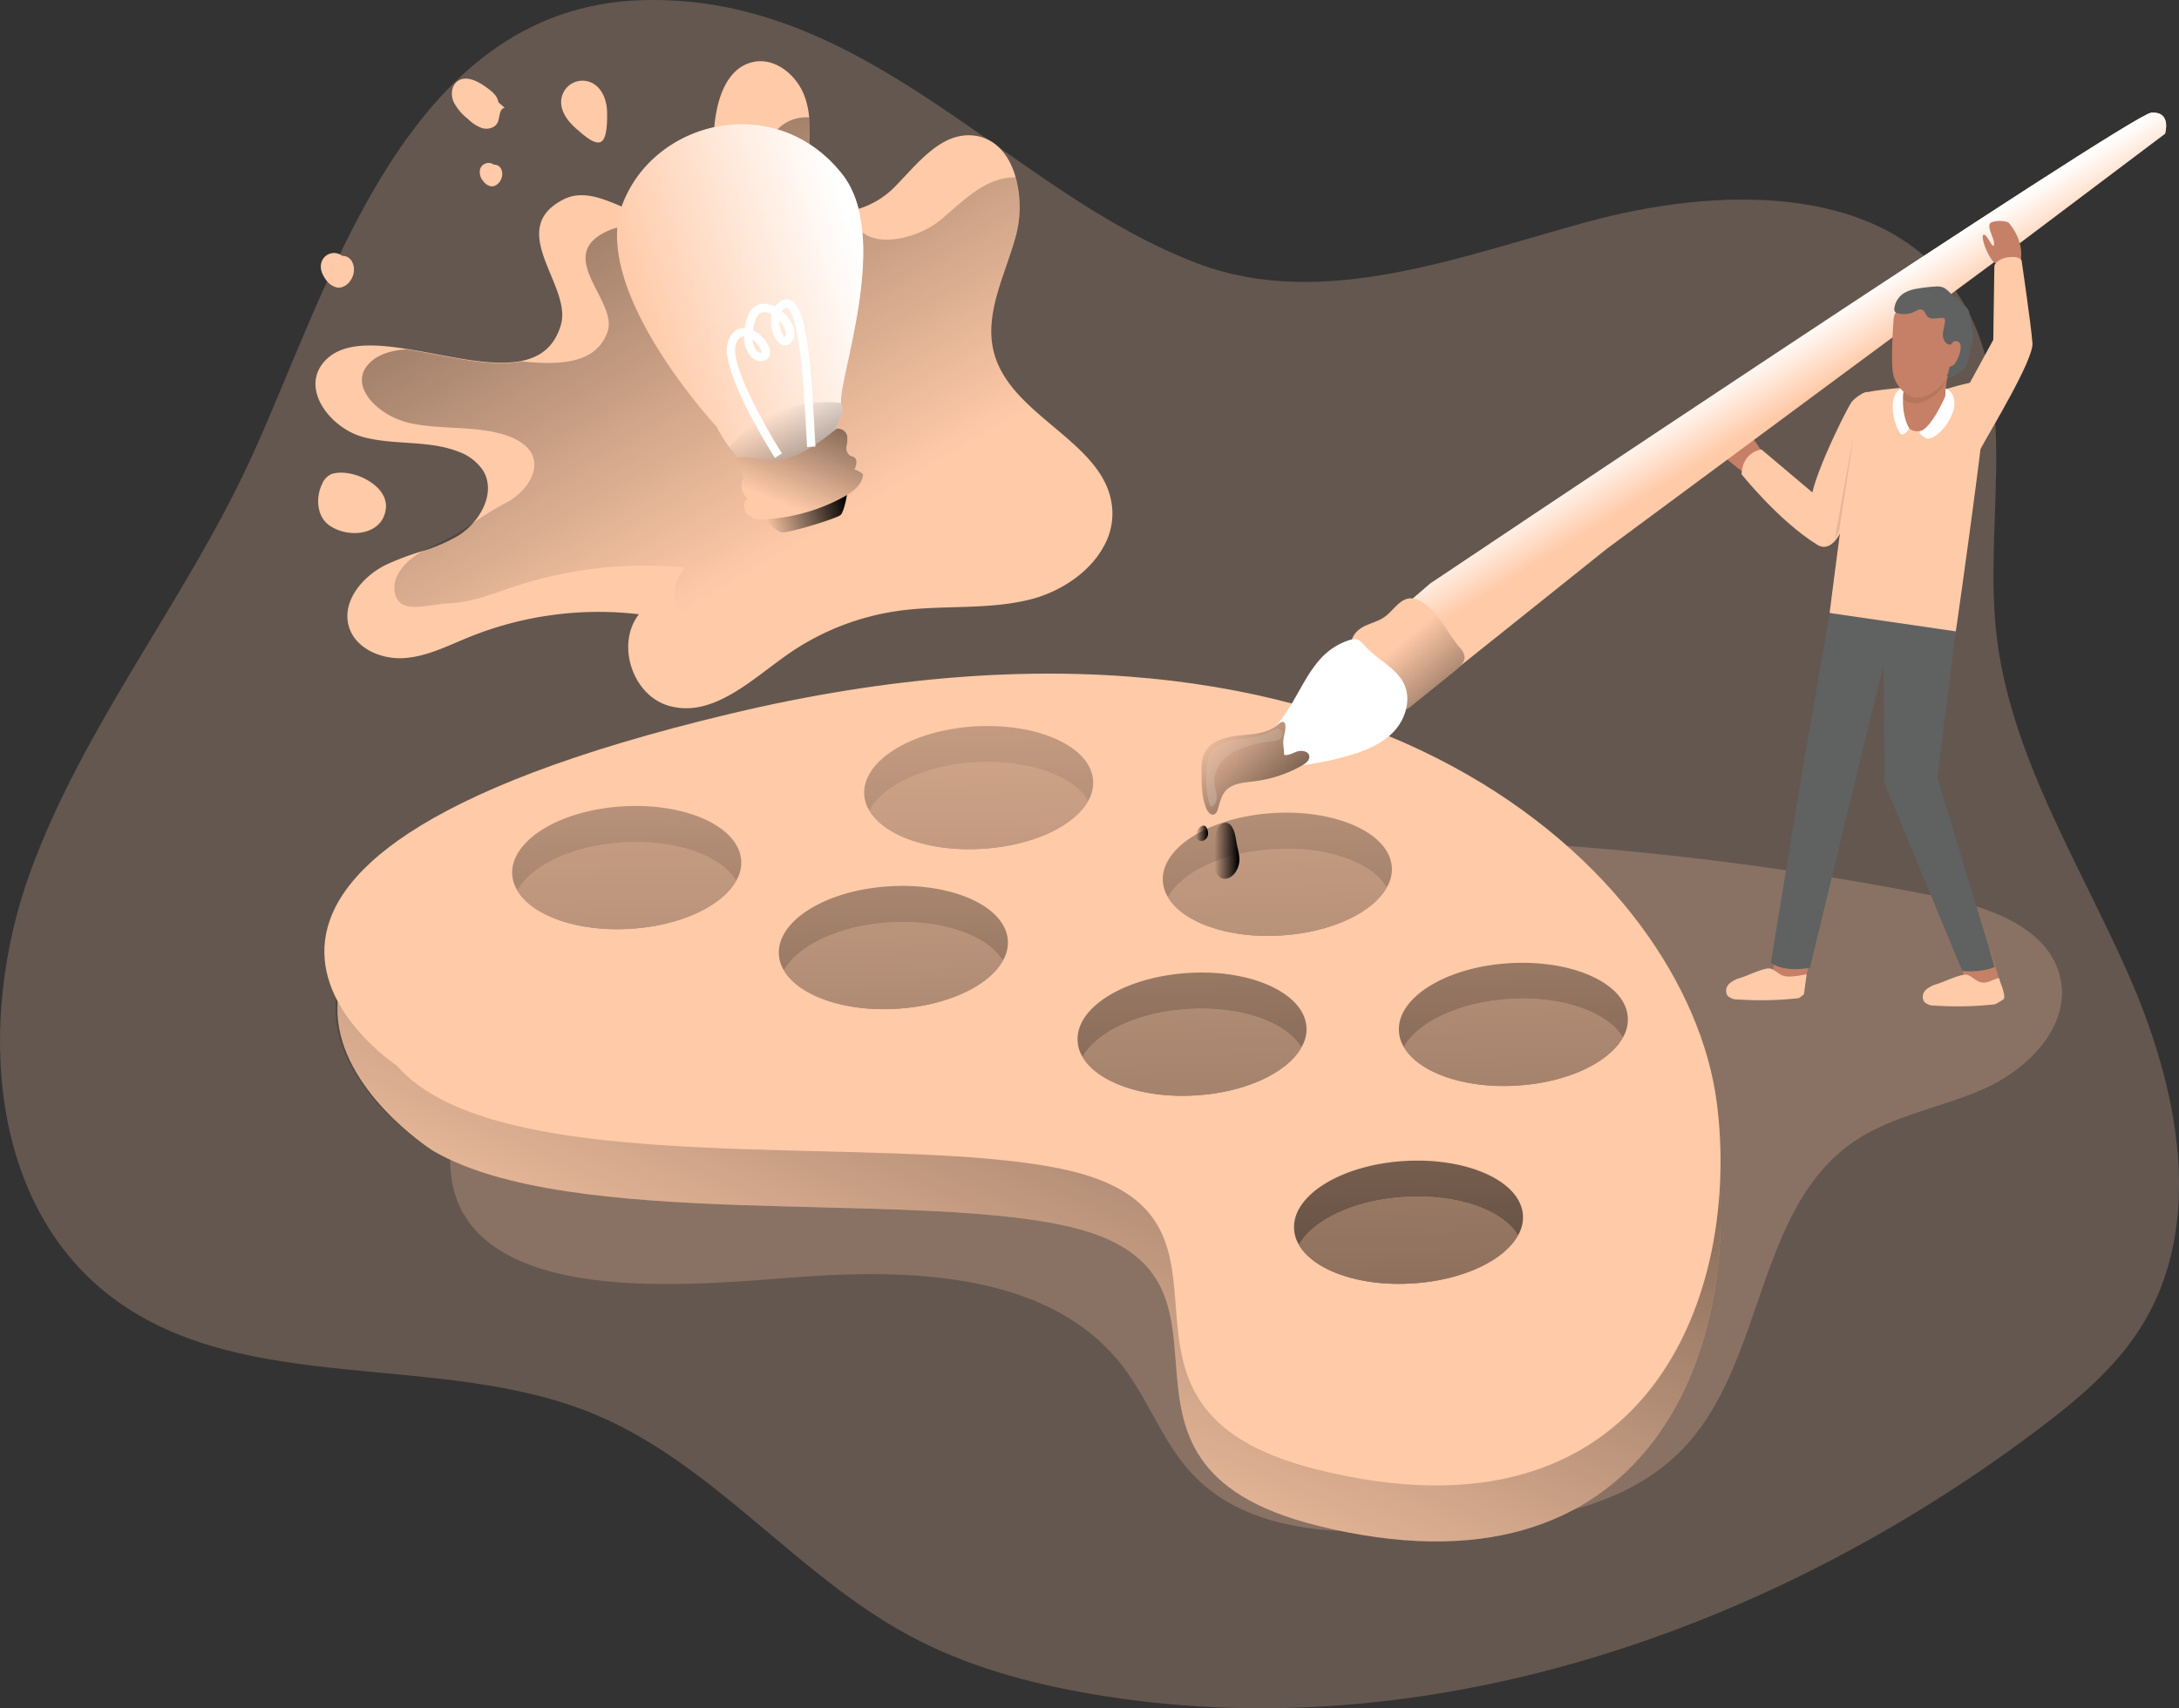<svg id="Layer_1" data-name="Layer 1" xmlns="http://www.w3.org/2000/svg" xmlns:xlink="http://www.w3.org/1999/xlink" viewBox="0 0 642.02 503.42"><rect x="0" y="0" width="642.02" height="503.42" fill="#333333" stroke="none"/><defs><linearGradient id="linear-gradient" x1="241.67" y1="167.93" x2="86.48" y2="-96.21" gradientUnits="userSpaceOnUse"><stop offset="0" stop-color="#010101" stop-opacity="0"/><stop offset="0.54" stop-color="#010101" stop-opacity="0.54"/><stop offset="0.95" stop-color="#010101"/></linearGradient><linearGradient id="linear-gradient-2" x1="262.15" y1="451.13" x2="434.2" y2="64.62" gradientUnits="userSpaceOnUse"><stop offset="0" stop-color="#010101" stop-opacity="0"/><stop offset="0.95" stop-color="#010101"/></linearGradient><linearGradient id="linear-gradient-3" x1="187.33" y1="125.8" x2="199.12" y2="573.62" xlink:href="#linear-gradient-2"/><linearGradient id="linear-gradient-4" x1="291.58" y1="123.05" x2="303.36" y2="570.87" xlink:href="#linear-gradient-2"/><linearGradient id="linear-gradient-5" x1="265.22" y1="123.75" x2="277.01" y2="571.57" xlink:href="#linear-gradient-2"/><linearGradient id="linear-gradient-6" x1="378.85" y1="120.76" x2="390.63" y2="568.58" xlink:href="#linear-gradient-2"/><linearGradient id="linear-gradient-7" x1="447.18" y1="118.96" x2="458.96" y2="566.78" xlink:href="#linear-gradient-2"/><linearGradient id="linear-gradient-8" x1="414.73" y1="119.81" x2="426.52" y2="567.63" xlink:href="#linear-gradient-2"/><linearGradient id="linear-gradient-9" x1="352.49" y1="121.45" x2="364.27" y2="569.27" xlink:href="#linear-gradient-2"/><linearGradient id="linear-gradient-10" x1="187.59" y1="112.05" x2="201.73" y2="770.42" xlink:href="#linear-gradient-2"/><linearGradient id="linear-gradient-11" x1="291.76" y1="109.81" x2="305.9" y2="768.18" xlink:href="#linear-gradient-2"/><linearGradient id="linear-gradient-12" x1="265.61" y1="110.37" x2="279.75" y2="768.74" xlink:href="#linear-gradient-2"/><linearGradient id="linear-gradient-13" x1="379.15" y1="107.93" x2="393.29" y2="766.31" xlink:href="#linear-gradient-2"/><linearGradient id="linear-gradient-14" x1="447.72" y1="106.46" x2="461.86" y2="764.83" xlink:href="#linear-gradient-2"/><linearGradient id="linear-gradient-15" x1="415.55" y1="107.15" x2="429.69" y2="765.52" xlink:href="#linear-gradient-2"/><linearGradient id="linear-gradient-16" x1="353" y1="108.49" x2="367.14" y2="766.87" xlink:href="#linear-gradient-2"/><linearGradient id="linear-gradient-17" x1="534.41" y1="126.91" x2="524.48" y2="110.81" gradientUnits="userSpaceOnUse"><stop offset="0" stop-color="#fff" stop-opacity="0"/><stop offset="0.95" stop-color="#fff"/></linearGradient><linearGradient id="linear-gradient-18" x1="539.59" y1="143.06" x2="578.13" y2="148.12" xlink:href="#linear-gradient-2"/><linearGradient id="linear-gradient-19" x1="419.36" y1="196.29" x2="455.33" y2="238.69" xlink:href="#linear-gradient-2"/><linearGradient id="linear-gradient-20" x1="361.81" y1="220.9" x2="402.57" y2="263.89" xlink:href="#linear-gradient-2"/><linearGradient id="linear-gradient-21" x1="363.57" y1="217.94" x2="425.75" y2="316.86" xlink:href="#linear-gradient-17"/><linearGradient id="linear-gradient-22" x1="364.07" y1="257.83" x2="371.46" y2="257.83" xlink:href="#linear-gradient-2"/><linearGradient id="linear-gradient-23" x1="358.62" y1="252.64" x2="362.24" y2="252.64" xlink:href="#linear-gradient-2"/><linearGradient id="linear-gradient-24" x1="312.33" y1="202.68" x2="338.92" y2="202.68" gradientTransform="translate(-126.54 61.2) rotate(-17.17)" xlink:href="#linear-gradient-2"/><linearGradient id="linear-gradient-25" x1="294.36" y1="137.07" x2="366.42" y2="137.07" gradientTransform="translate(-126.54 61.2) rotate(-17.17)" xlink:href="#linear-gradient-17"/><linearGradient id="linear-gradient-26" x1="325.91" y1="170.73" x2="337.56" y2="225.54" gradientTransform="translate(-126.54 61.2) rotate(-17.17)" xlink:href="#linear-gradient-2"/><linearGradient id="linear-gradient-27" x1="319.71" y1="197.97" x2="359.62" y2="150.18" gradientTransform="translate(-126.54 61.2) rotate(-17.17)" xlink:href="#linear-gradient-2"/></defs><title>Creative process 2</title><path d="M79.65,143.42c-19.27,41.43-49,78-64.53,120.89S2.63,362.08,39.58,389.68c39.08,29.19,96.34,15.39,141.62,34.11,35.26,14.58,59.45,47.28,93,65.33,16.67,9,35.24,14.07,54,17.27,97.77,16.69,199.47-18.5,278.2-77.74,11.5-8.65,22.8-18,30.47-30.08C656.44,367.76,648,327.32,633.28,294S598,228.69,594.35,192.55c-3.44-34.14,7.81-72.49-12.41-100.49-22.58-31.27-70.3-29.82-108-19.55s-77.76,26-114.3,12.43C303.81,64.16,262.47,5.29,195.61,7.16,125.12,9.14,103.09,93,79.65,143.42Z" transform="translate(-6.28 -7.12)" fill="#ffcaa8" opacity="0.24" style="isolation:isolate"/><path d="M334,157.18a19.58,19.58,0,0,1-2.66,11.21c-4.16,7.52-12.67,13.1-21.28,15.33-12.56,3.21-25.81,1.64-38.66,3.36a75.39,75.39,0,0,0-33.29,13.06c-10.69,7.56-22,18.58-34.68,15-10.77-3-15.77-18.14-8.9-27a101.66,101.66,0,0,0-49.9,6.68c-6.32,2.55-12.52,5.8-19.31,6.24s-14.46-2.88-16.28-9.42c-2.08-7.37,4.09-14.71,11-18.1a80.84,80.84,0,0,1,11-4.09A49.83,49.83,0,0,0,141.26,165a19.32,19.32,0,0,0,4.38-3.72c4-4.49,6-10.73,2.88-15.63a14.54,14.54,0,0,0-7-5.36c-8.84-3.54-18.95-1.9-28.15-4.35s-17.81-13-12.52-21c4.68-6.93,14.35-6.71,25.15-5,11.72,1.82,24.72,5.44,34,3.54h0c5.51-1.13,9.71-4.2,11.57-10.73,3.25-11.46-16.46-27.93.62-36.8,11-5.69,23.07,9.42,34.68,4.53,8.21-3.47,9.38-14.42,9.71-23.33s3-20,11.75-21.79c6.43-1.31,12.74,3.94,15,10.11a23.82,23.82,0,0,1,1.35,6.17A62.62,62.62,0,0,1,244.27,55c-.33,3.25-.62,6.68.8,9.57,2.34,4.74,7.41,5.73,12.63,4.52a25.5,25.5,0,0,0,12-6.68c6.78-6.86,13.68-16.31,23.32-15.36,6.61.65,10.7,5.84,12.52,12.34a33,33,0,0,1,.18,16.75c-3.06,11.68-9.71,23.43-6.53,35.08C304.35,130.28,332.64,137.54,334,157.18Z" transform="translate(-6.28 -7.12)" fill="#ffcaa8"/><path d="M334,157.18a19.58,19.58,0,0,1-2.66,11.21,42.94,42.94,0,0,1-7.59,2.33c-12.56,2.63-25.81,1.35-38.66,2.74a86.08,86.08,0,0,0-33.29,10.66c-10.7,6.13-22,15.11-34.64,12.26-10.77-2.44-15.81-14.78-9-22a122.82,122.82,0,0,0-49.89,5.44c-6.28,2.08-12.52,4.71-19.31,5.07s-14.24,3.18-16.07-2.12c-1.78-5.14,2.45-10.22,8-13.28a17.68,17.68,0,0,1,3-1.46,70.73,70.73,0,0,0,11.75-6.79A94.5,94.5,0,0,1,155,155.5c6.5-3.28,11.28-10.48,7.23-15.77-1.57-2.08-4.23-3.47-7-4.38-8.87-2.88-18.94-1.53-28.14-3.54s-17.85-10.59-12.56-17c2.52-3.06,6.57-4.41,11.46-4.74,11.72,1.82,24.72,5.44,34,3.54h0c11.86,1.28,22.09.47,25.3-8.73s-16.5-22.7.58-29.93c11-4.63,23.11,7.67,34.68,3.69,8.25-2.85,9.38-11.75,9.75-19S233.28,43.25,242,41.83a11.21,11.21,0,0,1,2.7-.11A62.62,62.62,0,0,1,244.27,55c-.33,3.25-.62,6.68.8,9.57,2.34,4.74,7.41,5.73,12.63,4.52a8.59,8.59,0,0,0,1.1,4.64c4.27,7,17.81,3.83,24.6-1.79,6.5-5.36,13.07-12.66,22.12-12.55a33,33,0,0,1,.18,16.75c-3.06,11.68-9.71,23.43-6.53,35.08C304.35,130.28,332.64,137.54,334,157.18Z" transform="translate(-6.28 -7.12)" fill="url(#linear-gradient)"/><path d="M176.33,45.27c-2.71-2.27-5.17-5.52-4.64-9a6.28,6.28,0,0,1,8.85-4.79c3.21,1.47,4.61,5.37,4.62,8.91,0,1.87.14,7.63-1.88,8.56S177.68,46.4,176.33,45.27Z" transform="translate(-6.28 -7.12)" fill="#ffcaa8"/><path d="M104,146.81a5.18,5.18,0,0,0-2.76,2.83c-2,4-1.66,9.56,1.95,12.21,5.58,4.09,16,3.13,16.79-5C120.67,150,109.85,144.92,104,146.81Z" transform="translate(-6.28 -7.12)" fill="#ffcaa8"/><path d="M153.11,37.23c-.23-1.84-1.85-3.15-3.35-4.25-2.6-1.91-6.23-3.84-8.78-1.85-1.72,1.34-1.92,4-1.06,6a15,15,0,0,0,4.19,5,11.32,11.32,0,0,0,4.3,2.77c1.67.44,3.73-.09,4.47-1.64s.41-4.06,2.1-4.37" transform="translate(-6.28 -7.12)" fill="#ffcaa8"/><path d="M107.49,82.88A3.87,3.87,0,0,0,101,84.4c-.58,1.8.23,3.77,1.39,5.26a5.37,5.37,0,0,0,3.21,2.19c2.28.33,4.31-1.8,4.81-4a5.11,5.11,0,0,0-.41-3.63A3.19,3.19,0,0,0,107,82.52" transform="translate(-6.28 -7.12)" fill="#ffcaa8"/><path d="M152.14,55.94a2.64,2.64,0,0,0-4.4,1,4,4,0,0,0,.95,3.58,3.61,3.61,0,0,0,2.19,1.49c1.55.23,2.93-1.22,3.27-2.75a3.41,3.41,0,0,0-.28-2.47,2.19,2.19,0,0,0-2.1-1.13" transform="translate(-6.28 -7.12)" fill="#ffcaa8"/><path d="M245.86,383.18c32.85-2.07,70.78.32,91,26.31,7.86,10.11,12.06,22.86,20.87,32.16,17.23,18.22,45.83,17.85,70.85,16.16,26.3-1.77,55.17-4.68,73.47-23.66,24.27-25.17,21.44-70.47,50.17-90.4,11.55-8,26.09-10.12,38.9-15.89s25-18.2,22.32-32c-2.94-15.21-21-21.45-36.15-24.49a909.6,909.6,0,0,0-331.48-4.47c-28.44,4.89-57.88,11.72-80,30.25-17.94,15-38.84,53.15-18.46,73.51C168.24,391.56,220.07,384.81,245.86,383.18Z" transform="translate(-6.28 -7.12)" fill="#ffcaa8" opacity="0.24" style="isolation:isolate"/><path d="M221.58,233.93c188-44.79,281.65,47.72,290.49,114.31,7.39,55.64-19.32,133.11-117.85,108.42C319.78,438,383.42,381.43,319,368.08c-48.31-10-144.54,1.58-184.89-21.68C129.78,343.9,33.61,278.71,221.58,233.93Z" transform="translate(-6.28 -7.12)" fill="#ffcaa8"/><path d="M221.58,233.93c188-44.79,281.65,47.72,290.49,114.31,7.39,55.64-19.32,133.11-117.85,108.42C319.78,438,383.42,381.43,319,368.08c-49-10.17-147.42,1.92-186.65-22.74C128.77,343.09,33.61,278.71,221.58,233.93Z" transform="translate(-6.28 -7.12)" fill="url(#linear-gradient-2)"/><path d="M123.17,321.13s-89.56-58.92,98.41-103.7,281.65,47.73,290.49,114.31c7.39,55.64-19.32,133.12-117.85,108.42-74.44-18.66-10.8-75.23-75.22-88.58C265.5,340.49,153.23,355.9,123.17,321.13Z" transform="translate(-6.28 -7.12)" fill="#ffcaa8"/><path d="M224.67,260.74a10.14,10.14,0,0,1-1.5,5.94c-4.06,7.37-16.33,13.27-31.14,14.15-15.53,1-29-3.89-33.32-11.3a10.25,10.25,0,0,1-1.51-4.69c-.58-10,14-19,32.65-20.09S224.05,250.78,224.67,260.74Z" transform="translate(-6.28 -7.12)" fill="url(#linear-gradient-3)"/><path d="M328.35,237.17a10.54,10.54,0,0,1-1.47,6v0c-4.1,7.37-16.32,13.22-31.14,14.1-15.52,1-29-3.89-33.31-11.3a9.62,9.62,0,0,1-1.51-4.68c-.59-10,14-19,32.61-20.1S327.76,227.21,328.35,237.17Z" transform="translate(-6.28 -7.12)" fill="url(#linear-gradient-4)"/><path d="M303.24,284.3a10.27,10.27,0,0,1-1.51,5.95c-4.06,7.36-16.32,13.26-31.14,14.14-15.53,1-29-3.89-33.32-11.3a10,10,0,0,1-1.5-4.69c-.59-10,14-19,32.64-20.09S302.61,274.34,303.24,284.3Z" transform="translate(-6.28 -7.12)" fill="url(#linear-gradient-5)"/><path d="M416.37,262.7a10.18,10.18,0,0,1-1.51,5.95c-4.06,7.36-16.32,13.27-31.14,14.15-15.52,1-29-3.9-33.31-11.31a10.06,10.06,0,0,1-1.51-4.68c-.59-10,14-19,32.65-20.09S415.74,252.74,416.37,262.7Z" transform="translate(-6.28 -7.12)" fill="url(#linear-gradient-6)"/><path d="M485.89,306.9a10.46,10.46,0,0,1-1.46,6c-4.1,7.36-16.37,13.27-31.18,14.14-15.57,1-29-3.89-33.32-11.34a10,10,0,0,1-1.47-4.64c-.62-10,14-19,32.61-20.09S485.26,296.94,485.89,306.9Z" transform="translate(-6.28 -7.12)" fill="url(#linear-gradient-7)"/><path d="M455,365.25a10.48,10.48,0,0,1-1.46,5.94c-4.06,7.37-16.33,13.27-31.14,14.15-15.57,1-29.05-3.89-33.36-11.34a10,10,0,0,1-1.47-4.65c-.62-10,14-19,32.61-20.09S454.38,355.29,455,365.25Z" transform="translate(-6.28 -7.12)" fill="url(#linear-gradient-8)"/><path d="M391.22,309.83a10.27,10.27,0,0,1-1.51,5.95c-4.06,7.36-16.32,13.27-31.1,14.14-15.57,1-29.05-3.89-33.36-11.34a9.84,9.84,0,0,1-1.46-4.64c-.63-10,14-18.92,32.6-20.09S390.59,299.87,391.22,309.83Z" transform="translate(-6.28 -7.12)" fill="url(#linear-gradient-9)"/><path d="M223.17,266.68c-4.06,7.37-16.33,13.27-31.14,14.15-15.53,1-29-3.89-33.32-11.3,4.06-7.37,16.32-13.27,31.14-14.15C205.38,254.42,218.81,259.27,223.17,266.68Z" transform="translate(-6.28 -7.12)" fill="#ffcaa8"/><path d="M326.88,243.12v0c-4.1,7.37-16.32,13.22-31.14,14.1-15.52,1-29-3.89-33.31-11.3,4.06-7.36,16.28-13.27,31.1-14.14C309.1,230.85,322.53,235.71,326.88,243.12Z" transform="translate(-6.28 -7.12)" fill="#ffcaa8"/><path d="M301.73,290.25c-4.06,7.36-16.32,13.26-31.14,14.14-15.53,1-29-3.89-33.32-11.3,4.06-7.36,16.33-13.27,31.14-14.15C283.94,278,297.38,282.84,301.73,290.25Z" transform="translate(-6.28 -7.12)" fill="#ffcaa8"/><path d="M414.86,268.65c-4.06,7.36-16.32,13.27-31.14,14.15-15.52,1-29-3.9-33.31-11.31,4.06-7.36,16.32-13.26,31.14-14.14C397.08,256.38,410.51,261.24,414.86,268.65Z" transform="translate(-6.28 -7.12)" fill="#ffcaa8"/><path d="M484.43,312.85c-4.1,7.36-16.37,13.27-31.18,14.14-15.57,1-29-3.89-33.32-11.34,4.06-7.36,16.32-13.22,31.14-14.15C466.64,300.54,480.07,305.4,484.43,312.85Z" transform="translate(-6.28 -7.12)" fill="#ffcaa8"/><path d="M453.5,371.19c-4.06,7.37-16.33,13.27-31.14,14.15-15.57,1-29.05-3.89-33.36-11.34,4.06-7.37,16.32-13.27,31.14-14.15C435.71,358.89,449.19,363.74,453.5,371.19Z" transform="translate(-6.28 -7.12)" fill="#ffcaa8"/><path d="M389.71,315.78c-4.06,7.36-16.32,13.27-31.1,14.14-15.57,1-29.05-3.89-33.36-11.34,4.1-7.36,16.33-13.22,31.14-14.1C371.92,303.51,385.36,308.37,389.71,315.78Z" transform="translate(-6.28 -7.12)" fill="#ffcaa8"/><path d="M223.17,266.68c-4.06,7.37-16.33,13.27-31.14,14.15-15.53,1-29-3.89-33.32-11.3,4.06-7.37,16.32-13.27,31.14-14.15C205.38,254.42,218.81,259.27,223.17,266.68Z" transform="translate(-6.28 -7.12)" fill="url(#linear-gradient-10)"/><path d="M326.88,243.12v0c-4.1,7.37-16.32,13.22-31.14,14.1-15.52,1-29-3.89-33.31-11.3,4.06-7.36,16.28-13.27,31.1-14.14C309.1,230.85,322.53,235.71,326.88,243.12Z" transform="translate(-6.28 -7.12)" fill="url(#linear-gradient-11)"/><path d="M301.73,290.25c-4.06,7.36-16.32,13.26-31.14,14.14-15.53,1-29-3.89-33.32-11.3,4.06-7.36,16.33-13.27,31.14-14.15C283.94,278,297.38,282.84,301.73,290.25Z" transform="translate(-6.28 -7.12)" fill="url(#linear-gradient-12)"/><path d="M414.86,268.65c-4.06,7.36-16.32,13.27-31.14,14.15-15.52,1-29-3.9-33.31-11.31,4.06-7.36,16.32-13.26,31.14-14.14C397.08,256.38,410.51,261.24,414.86,268.65Z" transform="translate(-6.28 -7.12)" fill="url(#linear-gradient-13)"/><path d="M484.43,312.85c-4.1,7.36-16.37,13.27-31.18,14.14-15.57,1-29-3.89-33.32-11.34,4.06-7.36,16.32-13.22,31.14-14.15C466.64,300.54,480.07,305.4,484.43,312.85Z" transform="translate(-6.28 -7.12)" fill="url(#linear-gradient-14)"/><path d="M453.5,371.19c-4.06,7.37-16.33,13.27-31.14,14.15-15.57,1-29.05-3.89-33.36-11.34,4.06-7.37,16.32-13.27,31.14-14.15C435.71,358.89,449.19,363.74,453.5,371.19Z" transform="translate(-6.28 -7.12)" fill="url(#linear-gradient-15)"/><path d="M389.71,315.78c-4.06,7.36-16.32,13.27-31.1,14.14-15.57,1-29.05-3.89-33.36-11.34,4.1-7.36,16.33-13.22,31.14-14.1C371.92,303.51,385.36,308.37,389.71,315.78Z" transform="translate(-6.28 -7.12)" fill="url(#linear-gradient-16)"/><path d="M521.05,147.08s-5.68-4.06-6.68-5.49,2.54-5.75,1.5-6.69-4.89-2.91-4.51-4.79,6.78,2.44,9.69,4.6,5.55,7.91,5.55,7.91S525.85,148.16,521.05,147.08Z" transform="translate(-6.28 -7.12)" fill="#c58067"/><path d="M479.75,168.82,601.42,78.75l42.77-32.23s2.06-6.68-4.11-6.17S427.67,179.1,427.67,179.1l-15.07,13,15.76,17.81Z" transform="translate(-6.28 -7.12)" fill="#ffcaa8"/><path d="M479.75,168.82,601.42,78.75l42.77-32.23s2.06-6.68-4.11-6.17S427.67,179.1,427.67,179.1l-15.07,13,15.76,17.81Z" transform="translate(-6.28 -7.12)" fill="url(#linear-gradient-17)"/><path d="M579.56,121.81s11-3.35,12.14-2.24-8.67,70.64-9.17,73.61-16.85,2-23.79,0a76.6,76.6,0,0,1-13.38-5.45s8-63.52,9.47-64.51,12.26-1.86,12.26-1.86Z" transform="translate(-6.28 -7.12)" fill="#ffcaa8"/><path d="M556.32,122.57a10.59,10.59,0,0,0-4.46,3c-1.48,2-13.38,25.78-11.89,30.73s6.62,8.58,8.11,7.59,4.28-10.07,4.77-12.05,1.46-8.51,1.46-8.51Z" transform="translate(-6.28 -7.12)" fill="#ffcaa8"/><path d="M539.68,290.35s-2.1,7.9-3.08,8.48-4.41-1.24-6.4-2.68-1.28-4.51-1.28-4.51l.87-2.41Z" transform="translate(-6.28 -7.12)" fill="#c58067"/><path d="M592.33,286.53s3.83,10.76,3.44,11.83-5-.49-7.5-.33-3.39-3.64-3.39-3.64L584,292Z" transform="translate(-6.28 -7.12)" fill="#c58067"/><path d="M580.55,115.86s-1.49,6.44-1,8.92-3.47,9.42-8.43,9.42-5-8.43-5-9.42,1.49-1.48,1-4S580.05,112.89,580.55,115.86Z" transform="translate(-6.28 -7.12)" fill="#c58067"/><path d="M567.17,120.82a3.84,3.84,0,0,1-.8,3.33,6.19,6.19,0,0,0,4.08,1.81c3,0,7.43-2.48,9.42-6.94l.1-.25c.28-1.63.58-2.91.58-2.91C580.05,112.89,566.67,118.34,567.17,120.82Z" transform="translate(-6.28 -7.12)" fill="#b6765e"/><path d="M579.46,123.86s-4,9.35-7.4,10.34c0,0-.93.5,1.55,2s9.42-6,8.43-11.4a4.1,4.1,0,0,0-2.47-3.16Z" transform="translate(-6.28 -7.12)" fill="#fff"/><path d="M567.17,121.81s-1.1,6.88,1.68,11.62c0,0-1.19,1.76-2.18,1.76s-3.47-5.95-2.48-10.41C564.77,122.18,566.67,121.1,567.17,121.81Z" transform="translate(-6.28 -7.12)" fill="#fff"/><path d="M582.53,193.18l-5.42,43.12L594,292.05s-3.1,1.72-9.54,1.22l-22.89-55.13-.32-35-7.44,30.23-14.25,58.95s-7.25,1.59-11.52-1.48l9.42-57.47,7.93-45.6Z" transform="translate(-6.28 -7.12)" fill="#606161"/><path d="M564.19,101.49s-1,12.88,0,16.35,4,6.45,6.94,6.45,7.44-2.48,9.42-6.94,3-15.37,2.48-16.86-3.49-6.17-11.4-5.45C566.17,95.54,564.19,99.5,564.19,101.49Z" transform="translate(-6.28 -7.12)" fill="#c58067"/><path d="M582.43,107.84a1.83,1.83,0,0,1-2.83.29,3.66,3.66,0,0,1-.81-3.11c.14-1.11.51-2.18.58-3.29a.94.94,0,0,0-.17-.72.92.92,0,0,0-.72-.2c-1.5,0-3.26.63-4.3-.44-.63-.63-.81-1.74-1.65-2-.69-.25-1.42.22-2.07.56a6.91,6.91,0,0,1-5.05.48,1.37,1.37,0,0,1-.89-.57,1.42,1.42,0,0,1-.09-.82,6.23,6.23,0,0,1,2.71-4.43,10.68,10.68,0,0,1,4.14-1.42,41.76,41.76,0,0,1,5.09-.59,5.31,5.31,0,0,1,2.69.34,9.62,9.62,0,0,1,2.12,1.87c1,.9,2.21,1.54,3,2.64.6.89,1.91.87,2.37,3,.39,1.91.65,3.84,1,5.76s-.47,3.9-.87,5.81c-.83,3.91-.83,3.91-2.25,5.25a12,12,0,0,1-2.83,1.81,1.63,1.63,0,0,1-1.22.25c-.4-.14-.56-.82-.16-1" transform="translate(-6.28 -7.12)" fill="#606161"/><path d="M580.76,109.84s.5-3,2.48-2-.49,6.44-1.49,6.94a2.89,2.89,0,0,1-1.48.42" transform="translate(-6.28 -7.12)" fill="#c58067"/><path d="M549.32,159.88l-24.05-20.31s-5.6.65-5.86,7.31c0,0,11.05,13.85,22.37,20.82C546.67,170.71,550.51,161,549.32,159.88Z" transform="translate(-6.28 -7.12)" fill="#ffcaa8"/><polygon points="541.8 156.74 546.21 128.07 540.53 159.05 541.8 156.74" fill="url(#linear-gradient-18)"/><path d="M519.2,295.27a8.4,8.4,0,0,0-3.4,1.74,2.81,2.81,0,0,0-.55,3.5,4,4,0,0,0,3.09,1.15,100.16,100.16,0,0,0,17.49-.34,1.45,1.45,0,0,0,.65-.19c.29-.21,1.29-.82,1.34-1.18l.76-5.71c-1.78.33-4.53.88-6.32.57-2.31-.41-3.22-2.68-5.45-2.24C524.27,293.08,521.67,294.45,519.2,295.27Z" transform="translate(-6.28 -7.12)" fill="#ffcaa8"/><path d="M577.14,297.07a8.4,8.4,0,0,0-3.4,1.74,2.79,2.79,0,0,0-.55,3.49,4,4,0,0,0,3.09,1.16,100.16,100.16,0,0,0,17.49-.34,1.45,1.45,0,0,0,.65-.19c.29-.21,2.32-1.23,2.36-1.59.26-1.9-1.28-4.69-1.47-6-1.78.34-3.32,1.62-5.11,1.31-2.31-.41-3.22-2.69-5.45-2.24C582.21,294.88,579.61,296.25,577.14,297.07Z" transform="translate(-6.28 -7.12)" fill="#ffcaa8"/><path d="M601.37,85.44a12.87,12.87,0,0,0,0-6.69A16,16,0,0,0,598,72.64a8,8,0,0,0-4.81-.07c-2.17.85.89,4.74.61,6.59s-2.06-3.31-3.11-2.86,1.63,7.56,3.63,8.45" transform="translate(-6.28 -7.12)" fill="#c58067"/><path d="M580.36,145.25s7.43-1.94,9.85-6.51,15.29-25.61,14.91-30.51c-.44-5.66-3.18-24.25-3.18-24.25s-.3-1.52-3.89-1.06-4.15,2.52-4.15,2.52l-.32,21.83-10.94,20.08S578.17,141.16,580.36,145.25Z" transform="translate(-6.28 -7.12)" fill="#ffcaa8"/><path d="M421.82,183.45c-3.18.14-5,3.62-7.58,5.47-1.86,1.33-4.19,1.81-6.22,2.88s-3.89,3.15-3.43,5.39a6.91,6.91,0,0,0,1.64,2.87L418,214.48c.71.88,1.7,1.85,2.79,1.55a3,3,0,0,0,1-.61l13.4-10.81c1.32-1.06,2.78-2.43,2.59-4.11a5.08,5.08,0,0,0-1.51-2.66C432.69,193.78,428.09,183.45,421.82,183.45Z" transform="translate(-6.28 -7.12)" fill="#ffcaa8"/><path d="M421.82,183.45c-3.18.14-5,3.62-7.58,5.47-1.86,1.33-4.19,1.81-6.22,2.88s-3.89,3.15-3.43,5.39a6.91,6.91,0,0,0,1.64,2.87L418,214.48c.71.88,1.7,1.85,2.79,1.55a3,3,0,0,0,1-.61l13.4-10.81c1.32-1.06,2.78-2.43,2.59-4.11a5.08,5.08,0,0,0-1.51-2.66C432.69,193.78,428.09,183.45,421.82,183.45Z" transform="translate(-6.28 -7.12)" fill="url(#linear-gradient-19)"/><path d="M394.76,201.94c-3.05,3.61-5.16,7.91-7.56,12s-5.25,8.08-9,11-8.69,4.62-13.38,3.76l2.35,4.28a96.33,96.33,0,0,0,35.49-2.9c5.08-1.39,10.23-3.32,13.94-7s5.63-9.7,3.35-14.44-7.87-7.09-11.35-11c-2.12-2.39-2.74-2.71-6-1.44A19.76,19.76,0,0,0,394.76,201.94Z" transform="translate(-6.28 -7.12)" fill="#fff"/><path d="M385,221a1.3,1.3,0,0,0-.36-1c-.54-.42-1.26.14-1.76.59-3,2.71-7.34,2.87-11.32,3.25s-8.5,1.51-10.32,5.07c-1,1.88-1,4.09-.94,6.2,0,3.47.08,7,1.38,10.25.41,1,1.37,2.17,2.39,1.74a2.17,2.17,0,0,0,1-1.48c.6-1.89,1-3.94,2.31-5.43,2-2.27,5.42-2.45,8.44-2.83A37.59,37.59,0,0,0,390,232.66c1.1-.64,2.33-1.68,2-2.92s-2.18-1.58-3.49-1.16-2.56,1.27-3.89,1c.06-1.35-.34-2.69-.24-4C384.45,224,385.11,222.6,385,221Z" transform="translate(-6.28 -7.12)" fill="#ffcaa8"/><path d="M385,221a1.3,1.3,0,0,0-.36-1c-.54-.42-1.26.14-1.76.59-3,2.71-7.34,2.87-11.32,3.25s-8.5,1.51-10.32,5.07c-1,1.88-1,4.09-.94,6.2,0,3.47.08,7,1.38,10.25.41,1,1.37,2.17,2.39,1.74a2.17,2.17,0,0,0,1-1.48c.6-1.89,1-3.94,2.31-5.43,2-2.27,5.42-2.45,8.44-2.83A37.59,37.59,0,0,0,390,232.66c1.1-.64,2.33-1.68,2-2.92s-2.18-1.58-3.49-1.16-2.56,1.27-3.89,1c.06-1.35-.34-2.69-.24-4C384.45,224,385.11,222.6,385,221Z" transform="translate(-6.28 -7.12)" fill="url(#linear-gradient-20)"/><path d="M366.67,231a14.63,14.63,0,0,1,5-3.12,32.75,32.75,0,0,1,8.91-2.24,5.8,5.8,0,0,0,2.62-.65,1.6,1.6,0,1,0-1.24-3,8.42,8.42,0,0,0-2,1c-2.77,1.49-6.05,1.57-9.16,2s-6.45,1.62-8,4.35c-1,1.83-1.1,4-1.1,6.15a28.2,28.2,0,0,0,.88,8.4c.13.41.4.9.83.86a.9.9,0,0,0,.55-.39c1.82-2.27.11-4.34.11-6.82A9.49,9.49,0,0,1,366.67,231Z" transform="translate(-6.28 -7.12)" fill="url(#linear-gradient-21)"/><path d="M366.49,249.8c-1.59.7-2,2.72-2.18,4.44a39.53,39.53,0,0,0-.05,8.21,4.37,4.37,0,0,0,1.39,3.17,2.88,2.88,0,0,0,2.88.14,4.91,4.91,0,0,0,2.09-2.14c1.72-3.12.35-5.55-.09-8.71C370.26,253.05,369.38,248.53,366.49,249.8Z" transform="translate(-6.28 -7.12)" fill="url(#linear-gradient-22)"/><path d="M360.94,250.37a2.89,2.89,0,0,0-1.95,1.68,2.39,2.39,0,0,0-.29,1.83,1.71,1.71,0,0,0,2.08,1,2.25,2.25,0,0,0,1.44-1.9,3.37,3.37,0,0,0-.72-2.36" transform="translate(-6.28 -7.12)" fill="url(#linear-gradient-23)"/><path d="M230.77,159.61s4.11,4.17,6,4.4,16-4.08,17.18-5.11,2.15-7.39,2.15-7.39Z" transform="translate(-6.28 -7.12)" fill="#ffcaa8"/><path d="M230.77,159.61s4.11,4.17,6,4.4,16-4.08,17.18-5.11,2.15-7.39,2.15-7.39Z" transform="translate(-6.28 -7.12)" fill="url(#linear-gradient-24)"/><path d="M254.09,125.8a2.14,2.14,0,0,0,.21.88c2.25,4.2-16.92,34-33.19,12.16a43.17,43.17,0,0,1-3.69-6s-37.26-40-27.81-65.33c9.4-25.19,45.44-33.7,64.85-9C268.84,76.75,253.45,118.12,254.09,125.8Z" transform="translate(-6.28 -7.12)" fill="#ffcaa8"/><path d="M254.09,125.8a2.14,2.14,0,0,0,.21.88c2.25,4.2-16.92,34-33.19,12.16a43.17,43.17,0,0,1-3.69-6s-37.26-40-27.81-65.33c9.4-25.19,45.44-33.7,64.85-9C268.84,76.75,253.45,118.12,254.09,125.8Z" transform="translate(-6.28 -7.12)" fill="url(#linear-gradient-25)"/><path d="M254.3,126.68c2.25,4.2-16.92,34-33.19,12.16a38.22,38.22,0,0,1,33-13A2.14,2.14,0,0,0,254.3,126.68Z" transform="translate(-6.28 -7.12)" fill="url(#linear-gradient-26)"/><path d="M224.72,146.39a2.18,2.18,0,0,1,.57,1.05,2.44,2.44,0,0,1-.26,1.11,5,5,0,0,0,1.59,5.51c-1.7,1-1.28,3.86.31,5.05s3.75,1.2,5.73,1A54.92,54.92,0,0,0,255,153.48c2.63-1.46,5.42-3.59,5.56-6.6a6.38,6.38,0,0,0-2.51-1.38c.55-1.2,1-2.9-.13-3.62-.37-.23-.83-.28-1.21-.5a2.73,2.73,0,0,1-1-2.79,8.73,8.73,0,0,0,.16-3.13,2.87,2.87,0,0,0-3.11-2c-5.89,4.74-12.53,9.74-20.07,9.3C229.21,142.53,219.19,139.27,224.72,146.39Z" transform="translate(-6.28 -7.12)" fill="#ffcaa8"/><path d="M224.72,146.39a2.18,2.18,0,0,1,.57,1.05,2.44,2.44,0,0,1-.26,1.11,5,5,0,0,0,1.59,5.51c-1.7,1-1.28,3.86.31,5.05s3.75,1.2,5.73,1A54.92,54.92,0,0,0,255,153.48c2.63-1.46,5.42-3.59,5.56-6.6a6.38,6.38,0,0,0-2.51-1.38c.55-1.2,1-2.9-.13-3.62-.37-.23-.83-.28-1.21-.5a2.73,2.73,0,0,1-1-2.79,8.73,8.73,0,0,0,.16-3.13,2.87,2.87,0,0,0-3.11-2c-5.89,4.74-12.53,9.74-20.07,9.3C229.21,142.53,219.19,139.27,224.72,146.39Z" transform="translate(-6.28 -7.12)" fill="url(#linear-gradient-27)"/><path d="M246.55,138.7l-2.46.14-.72-12.3c-1.35-23.23-3.8-27.93-5.14-28.67-.1-.05-.22-.12-.55,0a3.2,3.2,0,0,0-1.05,1,12.9,12.9,0,0,1,2.57,3c1.34,2.21,1.53,4.28.53,5.68A2.59,2.59,0,0,1,237,108.8c-1.92-.48-3.13-3.24-3.45-5.61a9.48,9.48,0,0,1,.12-3.43,4.16,4.16,0,0,0-2.56-.65c-1.15.13-2,1.19-2.51,3.07a17.34,17.34,0,0,0-.47,2.24c2.88,1.38,5.43,4.76,5,7a2.31,2.31,0,0,1-1.79,2,3.79,3.79,0,0,1-3.66-1.13c-.77-.73-2.16-2.56-2.17-6.06-.81,0-1.74.48-2.4,2.41-2,5.7,9.13,25.11,13.57,32.1l-2.08,1.32c-1.7-2.67-16.52-26.37-13.82-34.22,1.2-3.5,3.38-4.13,4.94-4.06a21,21,0,0,1,.5-2.27c1-3.63,3-4.65,4.54-4.85a6.48,6.48,0,0,1,3.87.83,5.67,5.67,0,0,1,1.88-1.73,2.94,2.94,0,0,1,2.94-.06c2.23,1.22,5,5.81,6.41,30.69ZM228,107.21a5.17,5.17,0,0,0,1.36,3.32,1.51,1.51,0,0,0,1.23.55h0C230.79,110.25,229.61,108.37,228,107.21Zm7.89-5.61a6.87,6.87,0,0,0,.06,1.24c.28,2.11,1.21,3.42,1.58,3.56,0,0,.08-.09.2-.25.38-.53.13-1.69-.64-3A10.37,10.37,0,0,0,235.89,101.6Z" transform="translate(-6.28 -7.12)" fill="#fff"/></svg>